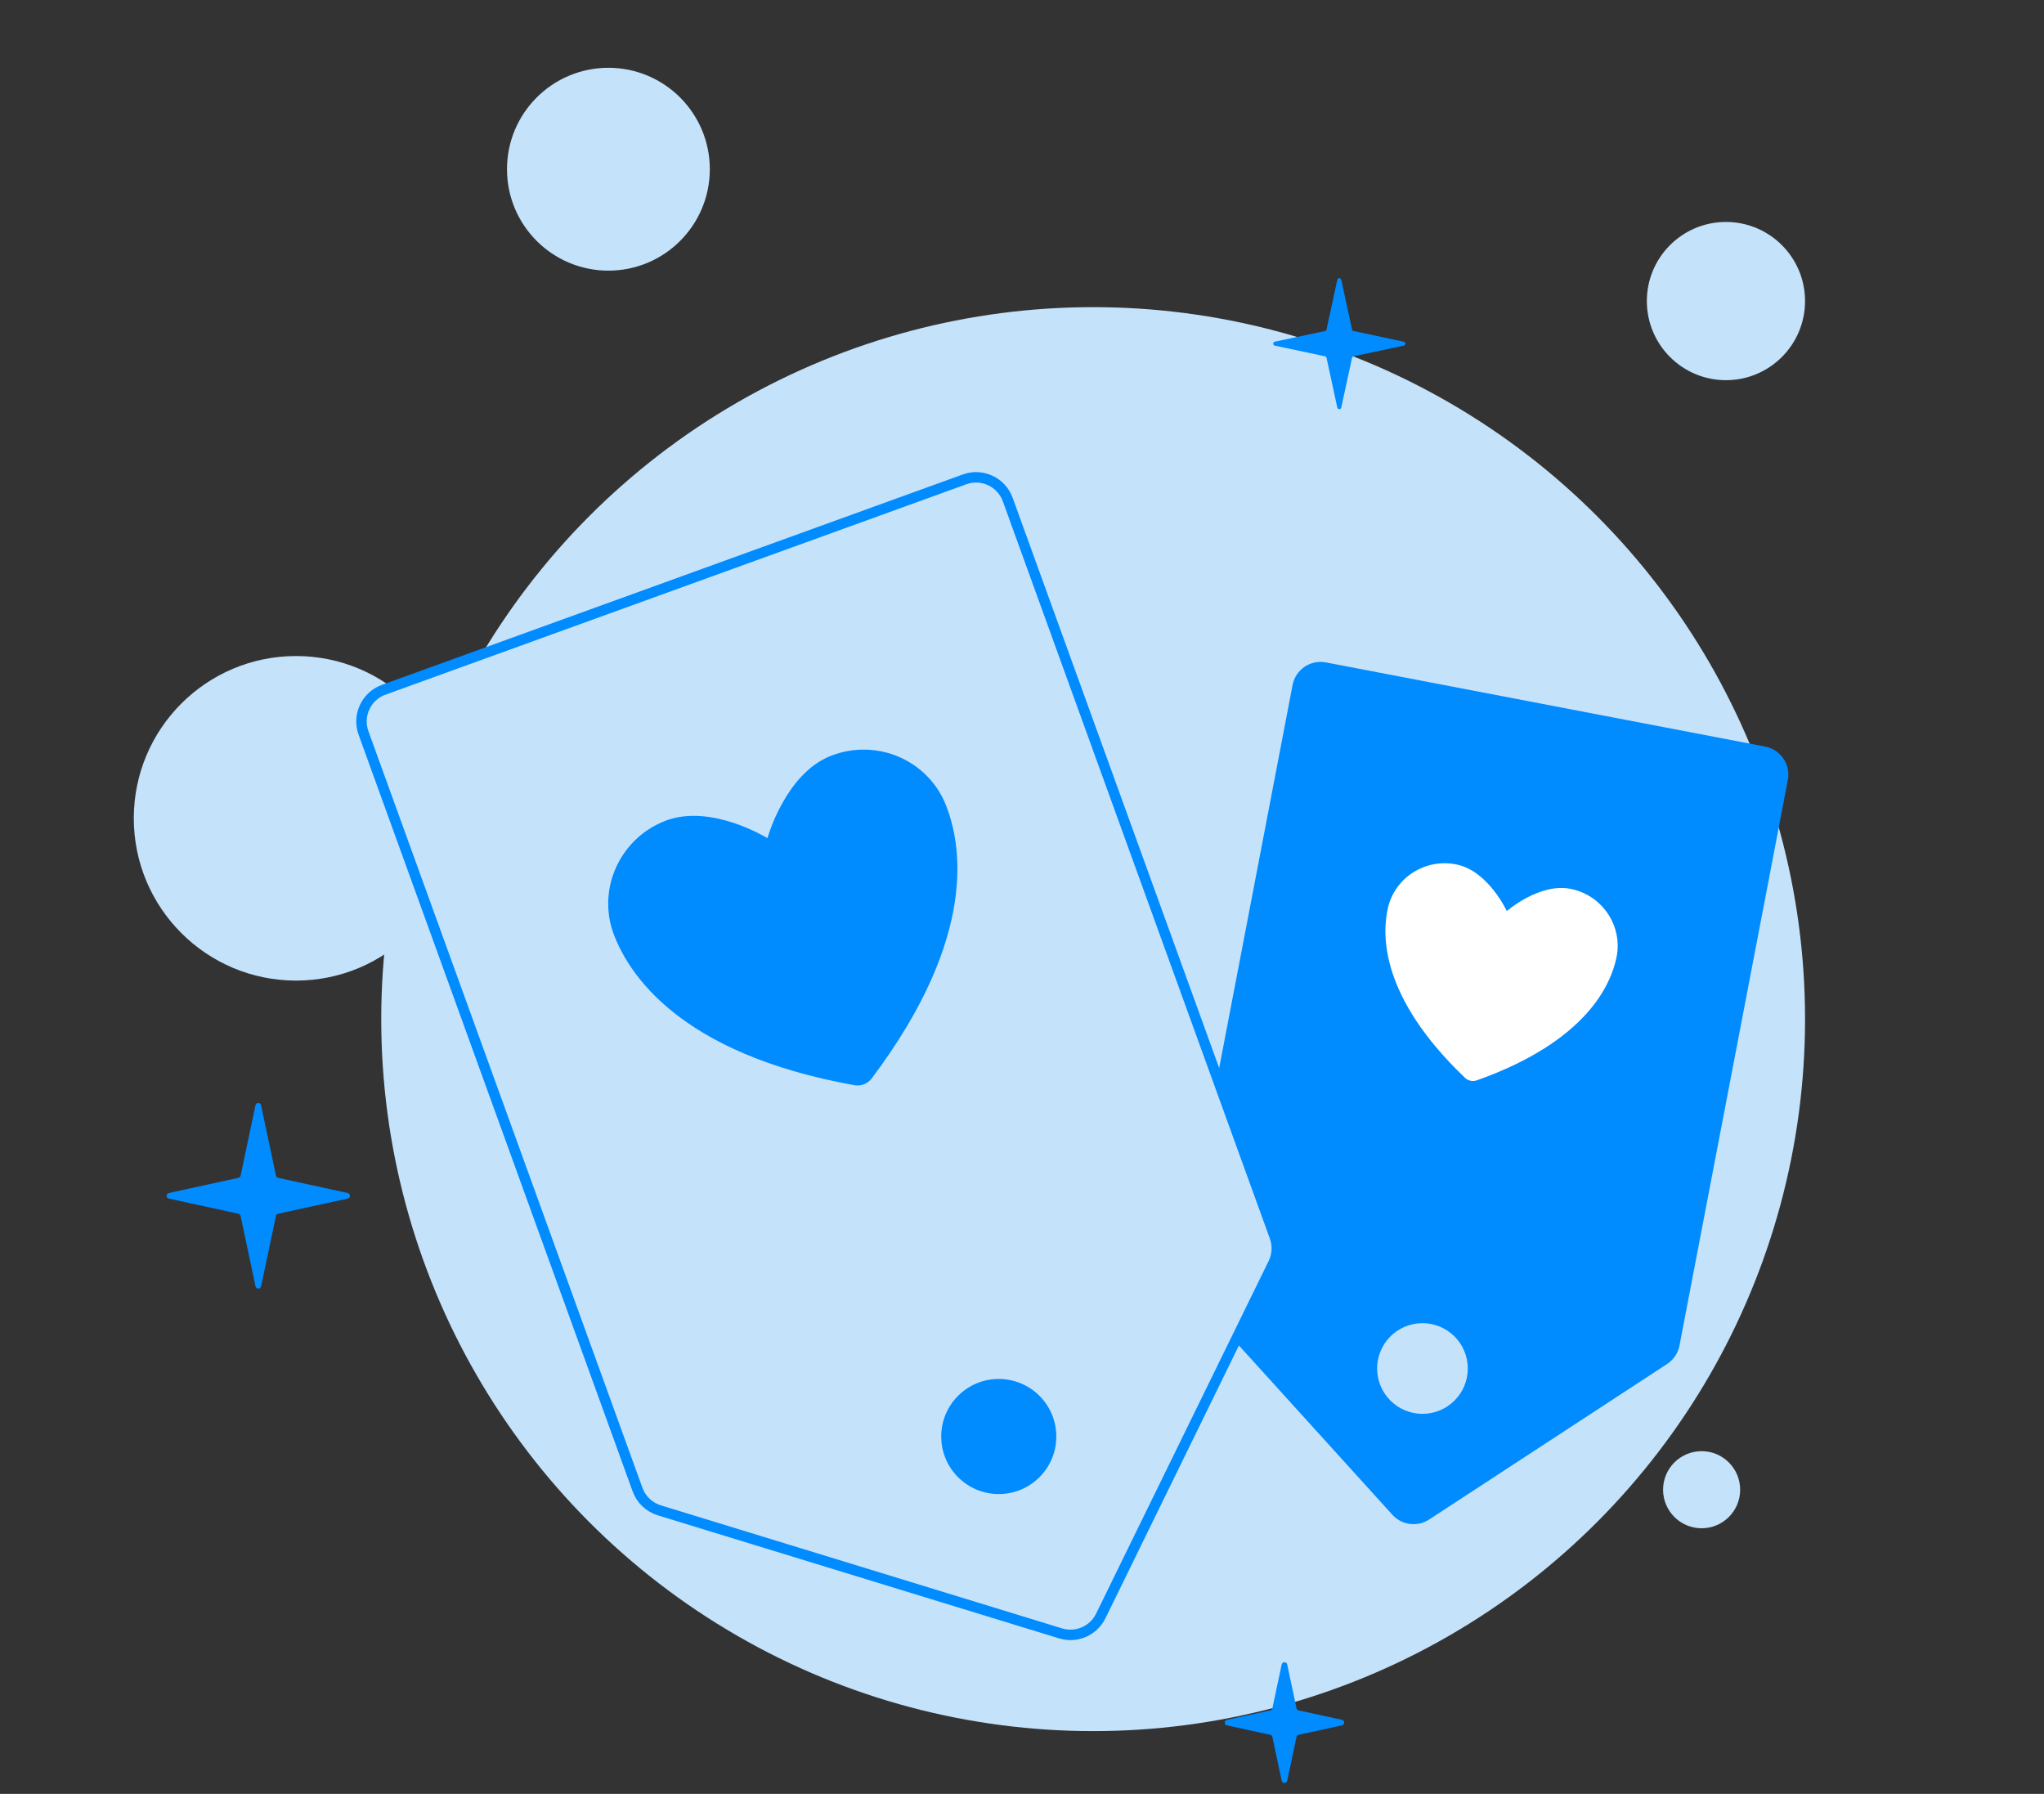 <svg width="392" height="344" viewBox="0 0 392 344" fill="none" xmlns="http://www.w3.org/2000/svg">
<rect x="0" y="0" width="392" height="344" fill="#333333" stroke="none"/>
<circle cx="209.645" cy="195.429" r="136.53" fill="#C5E2FB"/>
<circle cx="56.778" cy="156.92" r="31.118" fill="#C5E2FB"/>
<circle cx="116.68" cy="32.449" r="19.449" fill="#C5E2FB"/>
<circle cx="331.004" cy="57.733" r="15.17" fill="#C5E2FB"/>
<circle cx="326.337" cy="285.67" r="7.391" fill="#C5E2FB"/>
<path d="M244.482 66.278C244.075 66.191 244.075 65.61 244.482 65.523L254.105 63.477C254.253 63.445 254.369 63.33 254.401 63.181L256.471 53.636C256.559 53.23 257.137 53.23 257.225 53.636L259.295 63.181C259.327 63.33 259.443 63.445 259.592 63.477L269.214 65.523C269.622 65.61 269.622 66.191 269.214 66.278L259.592 68.324C259.443 68.355 259.327 68.471 259.295 68.619L257.225 78.165C257.137 78.57 256.559 78.57 256.471 78.165L254.401 68.619C254.369 68.471 254.253 68.355 254.105 68.324L244.482 66.278Z" fill="#008BFF"/>
<path d="M49 211.943C49.123 211.365 49.947 211.365 50.069 211.943L52.928 225.445C52.972 225.656 53.136 225.82 53.346 225.866L66.689 228.773C67.263 228.898 67.263 229.716 66.689 229.841L53.346 232.748C53.136 232.793 52.972 232.958 52.928 233.168L50.069 246.671C49.947 247.248 49.123 247.248 49 246.671L46.142 233.168C46.098 232.958 45.934 232.793 45.724 232.748L32.38 229.841C31.807 229.716 31.807 228.898 32.38 228.773L45.724 225.866C45.934 225.82 46.098 225.656 46.142 225.445L49 211.943Z" fill="#008BFF"/>
<path d="M245.797 319.182C245.92 318.605 246.744 318.605 246.866 319.182L248.641 327.566C248.686 327.776 248.849 327.941 249.059 327.987L257.357 329.795C257.931 329.919 257.931 330.737 257.357 330.862L249.059 332.67C248.849 332.716 248.686 332.881 248.641 333.091L246.866 341.475C246.744 342.052 245.92 342.052 245.797 341.475L244.023 333.091C243.978 332.881 243.814 332.716 243.604 332.67L235.306 330.862C234.733 330.737 234.733 329.919 235.306 329.795L243.604 327.987C243.814 327.941 243.978 327.776 244.023 327.566L245.797 319.182Z" fill="#008BFF"/>
<path d="M338.538 143.168L254.285 127.023C251.321 126.455 248.458 128.397 247.89 131.361L226.573 242.602C226.25 244.288 226.738 246.029 227.892 247.301L267.039 290.482C268.844 292.472 271.828 292.855 274.077 291.386L319.717 261.56C320.958 260.749 321.816 259.469 322.095 258.014L342.876 149.563C343.444 146.599 341.502 143.736 338.538 143.168Z" fill="#008BFF"/>
<path d="M279.416 165.789C273.36 164.495 267.411 168.307 266.13 174.303C265.096 179.144 264.561 191.042 280.97 206.691C281.265 206.969 281.63 207.161 282.026 207.246C282.422 207.33 282.834 207.305 283.216 207.171C304.588 199.593 308.962 188.515 309.996 183.674C311.277 177.678 307.404 171.768 301.349 170.475C295.293 169.181 288.977 174.712 288.977 174.712C288.977 174.712 285.471 167.083 279.416 165.789Z" fill="white"/>
<circle cx="272.8" cy="262.425" r="8.694" fill="#C5E2FB"/>
<path d="M184.987 91.921L73.589 132.269C70.232 133.485 68.497 137.192 69.712 140.549L122.267 285.646C122.959 287.556 124.508 289.029 126.45 289.625L203.4 313.219C206.439 314.151 209.704 312.735 211.102 309.881L244.208 242.234C244.979 240.659 245.077 238.839 244.48 237.191L193.266 95.797C192.05 92.44 188.344 90.705 184.987 91.921Z" fill="#C5E2FB" stroke="#008BFF" stroke-width="2"/>
<path d="M147.588 161.759C147.912 161.632 148.158 161.358 148.25 161.022L148.25 161.022L148.25 161.022L148.251 161.018L148.257 160.996C148.261 160.984 148.265 160.969 148.271 160.95C148.275 160.936 148.279 160.92 148.284 160.903C148.309 160.819 148.348 160.692 148.4 160.528C148.504 160.2 148.664 159.722 148.884 159.136C149.324 157.962 150 156.363 150.939 154.664C152.836 151.229 155.716 147.555 159.75 145.973C167.975 142.745 177.217 146.734 180.403 154.853C181.722 158.215 183.311 164.213 182.028 172.757C180.745 181.308 176.576 192.477 166.27 206.158C166.019 206.487 165.683 206.741 165.298 206.892C164.913 207.043 164.494 207.086 164.086 207.015C147.227 203.994 136.574 198.641 129.818 193.245C123.067 187.853 120.152 182.375 118.833 179.014C115.647 170.894 119.71 161.684 127.935 158.457C131.969 156.874 136.578 157.609 140.305 158.836C142.15 159.444 143.732 160.157 144.853 160.718C145.413 160.998 145.855 161.239 146.155 161.409C146.305 161.494 146.419 161.561 146.494 161.605C146.532 161.628 146.56 161.644 146.578 161.655L146.597 161.667L146.6 161.669L146.6 161.669L146.601 161.669C146.897 161.853 147.263 161.886 147.588 161.759Z" fill="#008BFF" stroke="#008BFF" stroke-width="2.212" stroke-linecap="round" stroke-linejoin="round"/>
<circle cx="191.543" cy="275.466" r="11.035" fill="#008BFF"/>
</svg>
